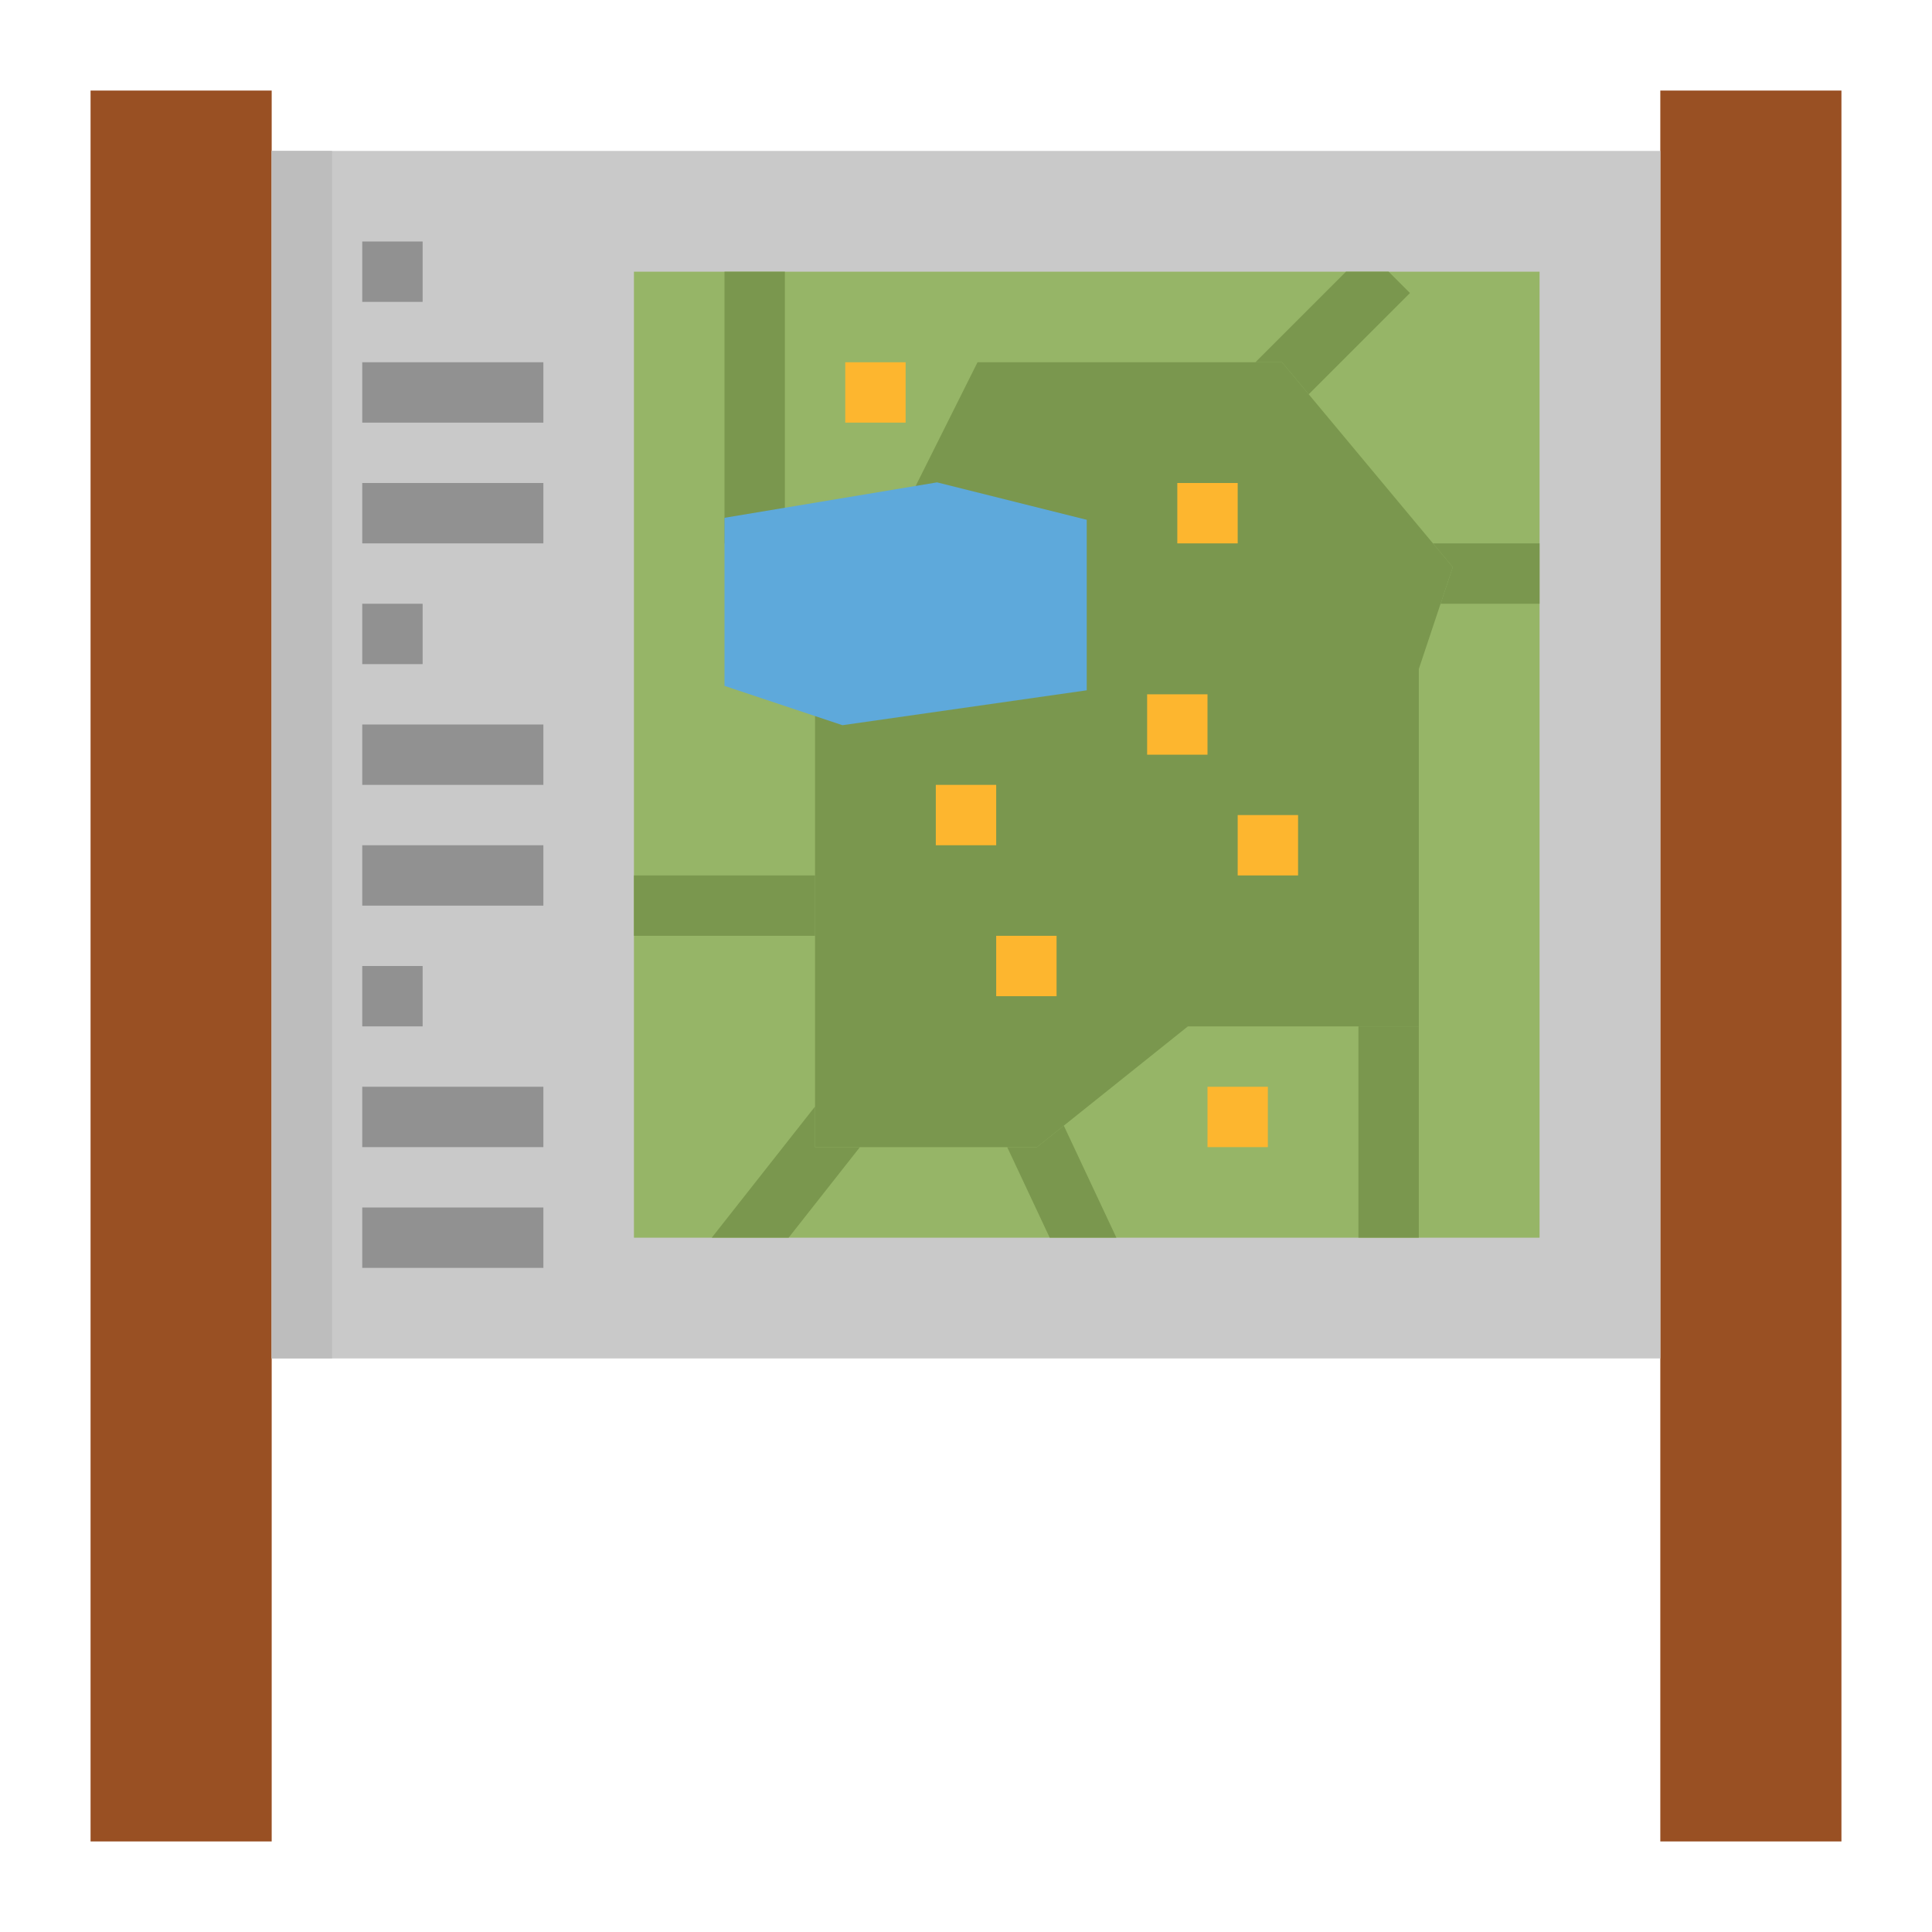 <?xml version="1.0"?>
<svg xmlns="http://www.w3.org/2000/svg" viewBox="0 0 64 64" width="512" height="512"><g id="flat"><rect x="3" y="3" width="6" height="58" style="fill:#995023"/><rect x="55" y="3" width="6" height="58" style="fill:#995023"/><rect x="9" y="5" width="46" height="40" style="fill:#c9c9c9"/><rect x="21" y="9" width="30" height="32" style="fill:#96b567"/><rect x="12" y="8" width="2" height="2" style="fill:#919191"/><rect x="12" y="12" width="6" height="2" style="fill:#919191"/><rect x="12" y="16" width="6" height="2" style="fill:#919191"/><rect x="12" y="20" width="2" height="2" style="fill:#919191"/><rect x="12" y="24" width="6" height="2" style="fill:#919191"/><rect x="12" y="28" width="6" height="2" style="fill:#919191"/><rect x="12" y="32" width="2" height="2" style="fill:#919191"/><rect x="12" y="36" width="6" height="2" style="fill:#919191"/><rect x="12" y="40" width="6" height="2" style="fill:#919191"/><path d="M34.351,38H27V22.133l7-1V18.781l-4.452-1.113L32.382,12H42.469l5.656,6.788L47,22.162V34H39.351Z" style="fill:#7a974e"/><rect x="24" y="9" width="2" height="9" style="fill:#7a974e"/><rect x="31" y="26" width="2" height="2" style="fill:#fdb62f"/><rect x="38" y="23" width="2" height="2" style="fill:#fdb62f"/><rect x="39" y="16" width="2" height="2" style="fill:#fdb62f"/><rect x="41" y="27" width="2" height="2" style="fill:#fdb62f"/><rect x="33" y="31" width="2" height="2" style="fill:#fdb62f"/><rect x="28" y="12" width="2" height="2" style="fill:#fdb62f"/><rect x="40" y="36" width="2" height="2" style="fill:#fdb62f"/><rect x="45" y="34" width="2" height="7" style="fill:#7a974e"/><polygon points="34.351 38 33.365 38 34.773 41 36.982 41 35.24 37.288 34.351 38" style="fill:#7a974e"/><rect x="21" y="29" width="6" height="2" style="fill:#7a974e"/><polygon points="48.125 18.788 47.721 20 51 20 51 18 47.468 18 48.125 18.788" style="fill:#7a974e"/><polygon points="42.469 12 43.353 13.061 46.707 9.707 46 9 44.586 9 41.586 12 42.469 12" style="fill:#7a974e"/><polygon points="27 38 27 36.654 23.578 41 26.124 41 28.486 38 27 38" style="fill:#7a974e"/><path d="M27.908,24.023,24,22.721V17.153l7.041-1.174L36,17.219v5.648Z" style="fill:#5ea9db"/><rect x="9" y="5" width="2" height="40" style="fill:#bdbdbd"/></g></svg>

